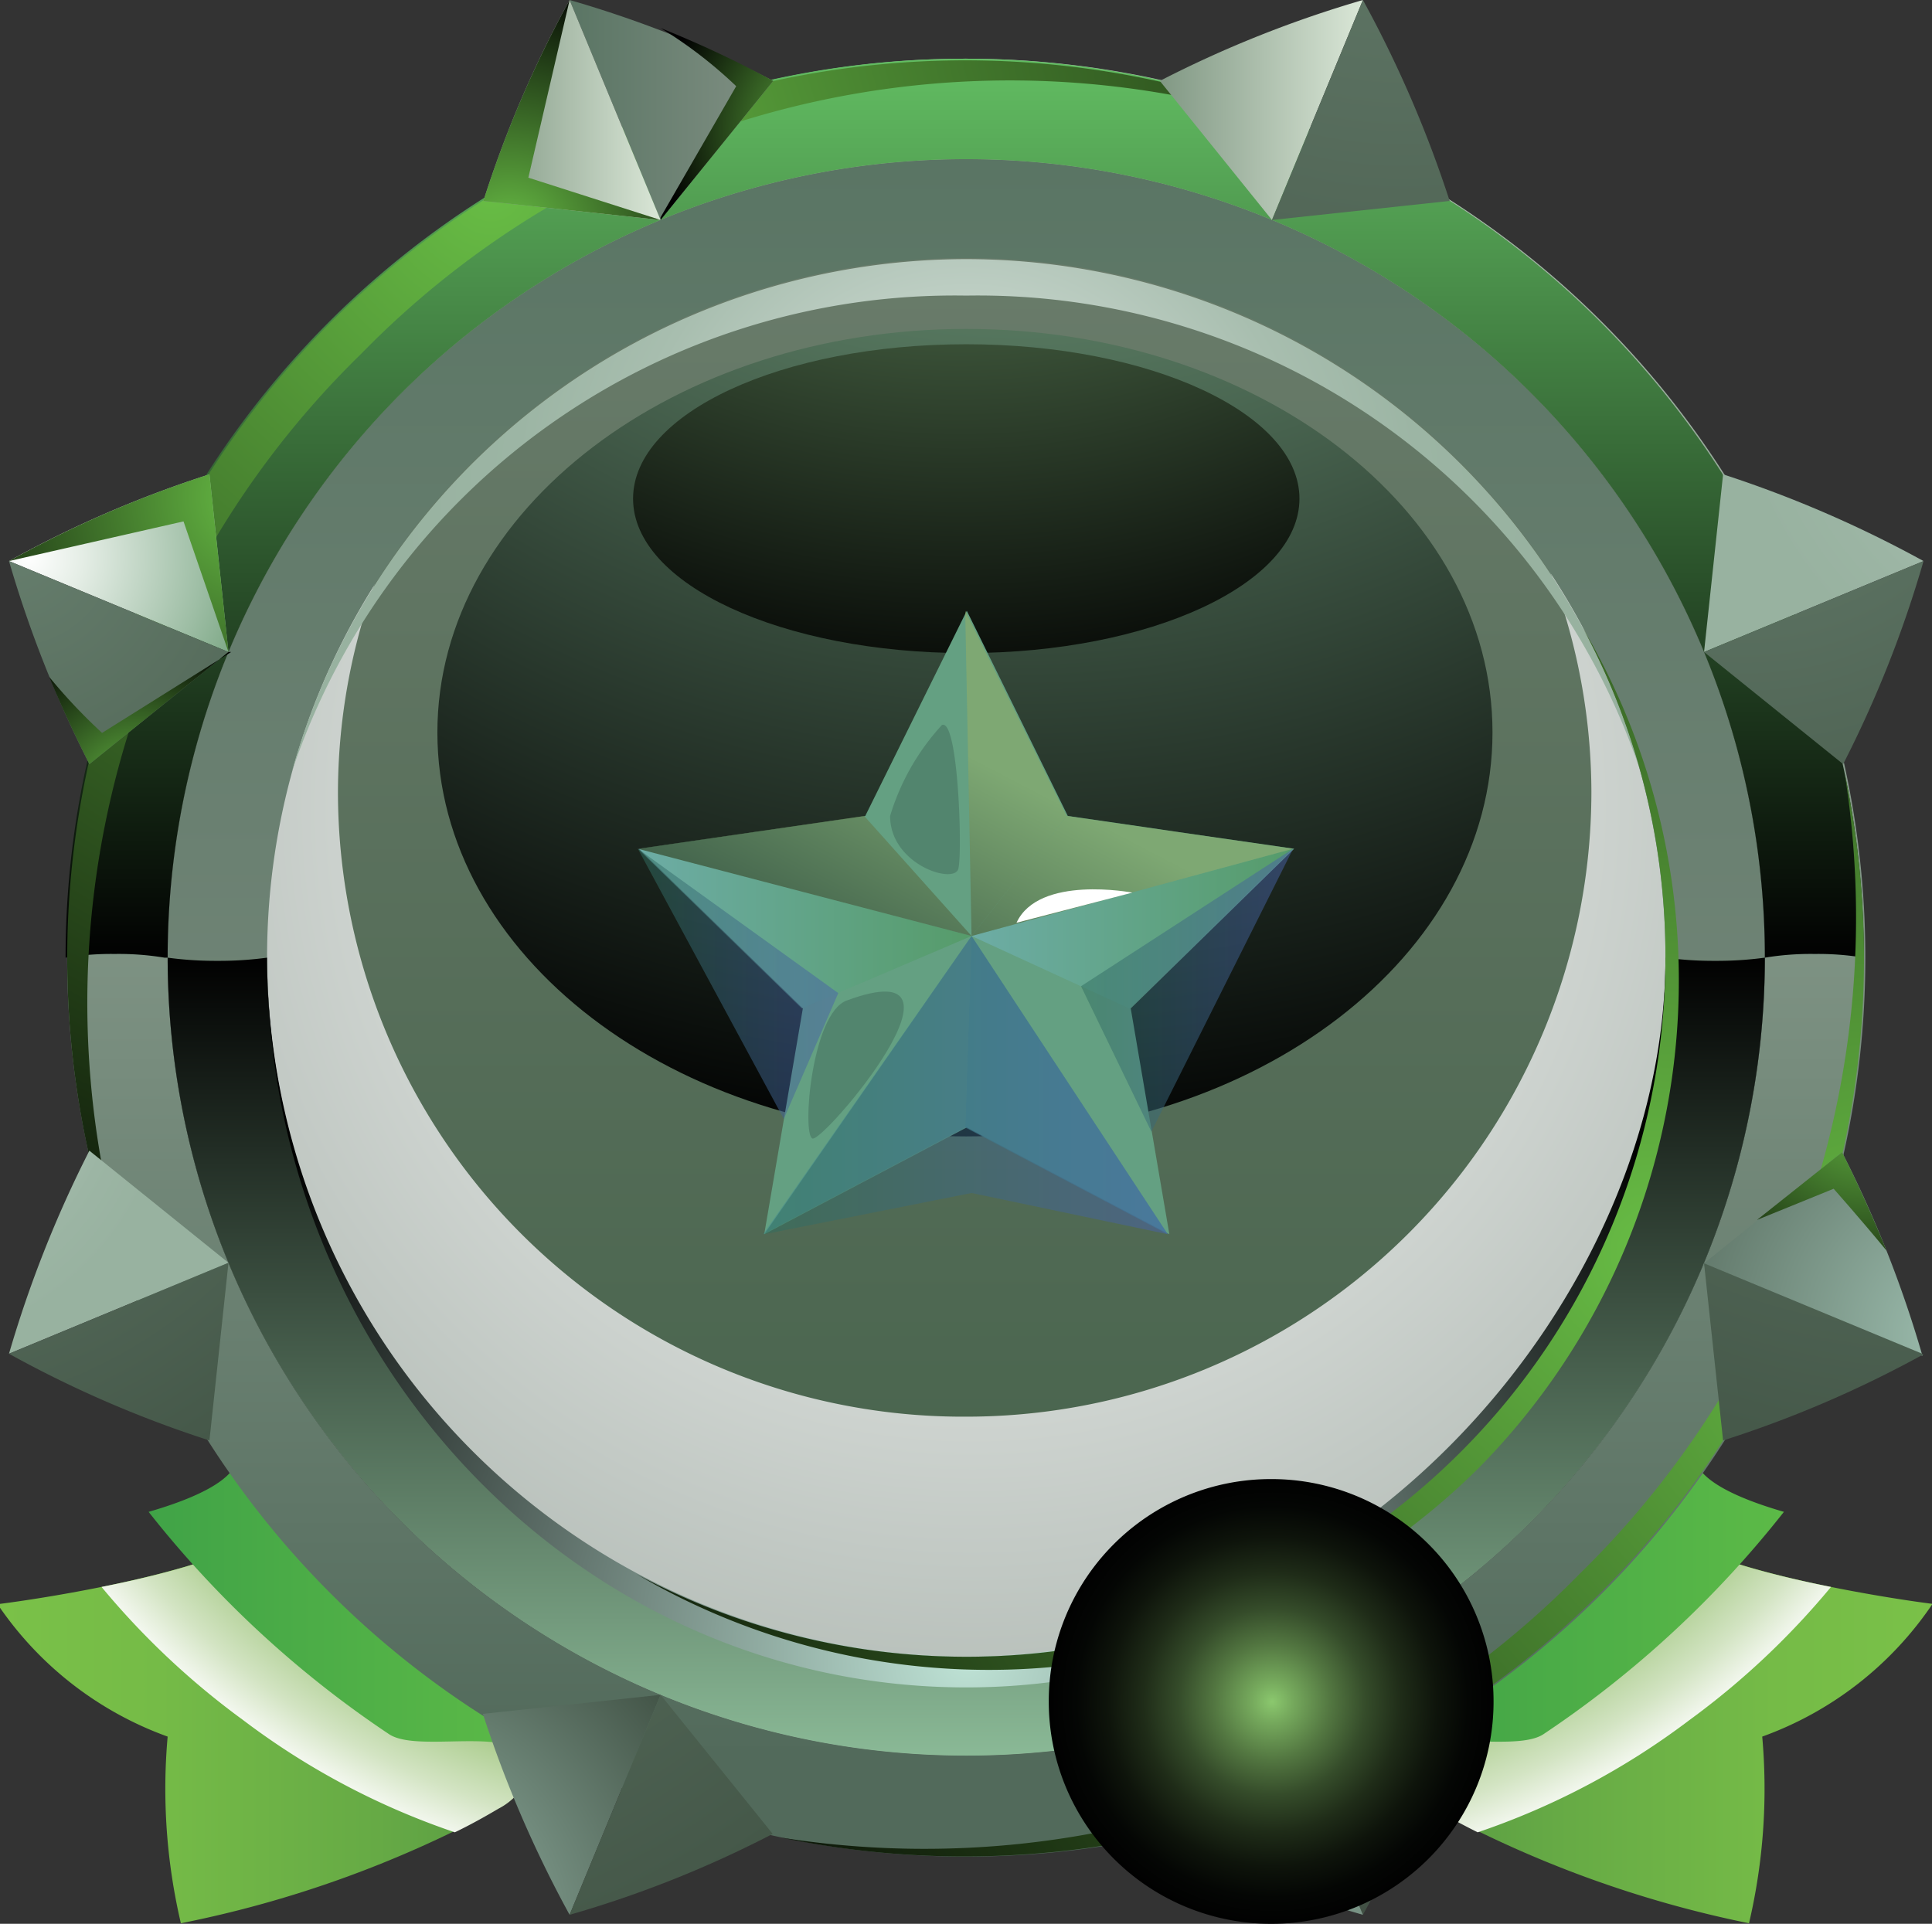 <svg xmlns="http://www.w3.org/2000/svg" xmlns:xlink="http://www.w3.org/1999/xlink" viewBox="0 0 36.53 36.38"><rect x="0" y="0" width="36.53" height="36.38" fill="#333333" stroke="none"/><defs><style>.cls-1{isolation:isolate;}.cls-10,.cls-11,.cls-12,.cls-13,.cls-14,.cls-15,.cls-16,.cls-17,.cls-18,.cls-19,.cls-2,.cls-20,.cls-21,.cls-22,.cls-23,.cls-24,.cls-25,.cls-26,.cls-27,.cls-28,.cls-29,.cls-3,.cls-30,.cls-31,.cls-32,.cls-33,.cls-34,.cls-35,.cls-36,.cls-37,.cls-38,.cls-39,.cls-4,.cls-40,.cls-41,.cls-42,.cls-5,.cls-6,.cls-7,.cls-8,.cls-9{fill-rule:evenodd;}.cls-2{fill:url(#New_Gradient_Swatch_41);}.cls-15,.cls-3,.cls-44,.cls-45,.cls-52,.cls-54,.cls-55,.cls-6,.cls-9{mix-blend-mode:multiply;}.cls-3{fill:url(#radial-gradient);}.cls-4{fill:url(#New_Gradient_Swatch_40);}.cls-5{fill:url(#New_Gradient_Swatch_41-2);}.cls-6{fill:url(#radial-gradient-2);}.cls-7{fill:url(#New_Gradient_Swatch_40-2);}.cls-8{fill:url(#New_Gradient_Swatch_48);}.cls-9{fill:url(#radial-gradient-3);}.cls-10{fill:url(#New_Gradient_Swatch_47);}.cls-11{fill:url(#New_Gradient_Swatch_46);}.cls-12,.cls-13,.cls-14,.cls-16,.cls-17,.cls-42{mix-blend-mode:screen;}.cls-12{fill:url(#New_Gradient_Swatch_45);}.cls-13{fill:url(#linear-gradient);}.cls-14{fill:url(#radial-gradient-4);}.cls-15{fill:url(#New_Gradient_Swatch_43);}.cls-16{fill:url(#radial-gradient-5);}.cls-17{fill:url(#radial-gradient-6);}.cls-18,.cls-19,.cls-36,.cls-37,.cls-38,.cls-39,.cls-40,.cls-41,.cls-48,.cls-49,.cls-50{mix-blend-mode:color-dodge;}.cls-18{fill:url(#New_Gradient_Swatch_42);}.cls-19{fill:url(#New_Gradient_Swatch_42-2);}.cls-20{fill:url(#New_Gradient_Swatch_44);}.cls-21{fill:url(#radial-gradient-7);}.cls-22{fill:url(#New_Gradient_Swatch_43-2);}.cls-23{fill:url(#radial-gradient-8);}.cls-24{fill:url(#radial-gradient-9);}.cls-25{fill:url(#radial-gradient-10);}.cls-26{fill:url(#radial-gradient-11);}.cls-27{fill:url(#radial-gradient-12);}.cls-28{fill:url(#New_Gradient_Swatch_43-3);}.cls-29{fill:url(#radial-gradient-13);}.cls-30{fill:url(#radial-gradient-14);}.cls-31{fill:url(#radial-gradient-15);}.cls-32{fill:url(#linear-gradient-2);}.cls-33{fill:url(#New_Gradient_Swatch_44-2);}.cls-34{fill:url(#radial-gradient-16);}.cls-35{fill:url(#radial-gradient-17);}.cls-36{fill:url(#New_Gradient_Swatch_42-3);}.cls-37{fill:url(#New_Gradient_Swatch_42-4);}.cls-38{fill:url(#New_Gradient_Swatch_42-5);}.cls-39{fill:url(#New_Gradient_Swatch_42-6);}.cls-40{fill:url(#New_Gradient_Swatch_42-7);}.cls-41{fill:url(#New_Gradient_Swatch_42-8);}.cls-42{fill:url(#radial-gradient-18);}.cls-43{fill:#64a082;}.cls-44,.cls-45,.cls-46,.cls-48,.cls-49,.cls-50,.cls-52,.cls-54,.cls-55{opacity:0.5;}.cls-44{fill:url(#_62_2);}.cls-45{fill:url(#_62_2-2);}.cls-46,.cls-47{fill:#418b90;}.cls-47{opacity:0.7;}.cls-48{fill:url(#_1099_2);}.cls-49{fill:url(#_1099_2-2);}.cls-50{fill:url(#_1099_2-3);}.cls-51{fill:#284641;opacity:0.3;}.cls-52{fill:url(#_105_2);}.cls-53{fill:#fff;}.cls-54{fill:url(#_105_2-2);}.cls-55{fill:url(#_105_2-3);}</style><linearGradient id="New_Gradient_Swatch_41" x1="-2273.83" y1="-142.57" x2="-2263.79" y2="-142.57" gradientUnits="userSpaceOnUse"><stop offset="0" stop-color="#7ac148"/><stop offset="0.3" stop-color="#75bb47"/><stop offset="0.71" stop-color="#66aa45"/><stop offset="1" stop-color="#579943"/></linearGradient><radialGradient id="radial-gradient" cx="-2259.84" cy="-154.92" r="15.96" gradientUnits="userSpaceOnUse"><stop offset="0.71" stop-color="#88b75e"/><stop offset="0.76" stop-color="#8bb962"/><stop offset="0.8" stop-color="#94be6e"/><stop offset="0.85" stop-color="#a3c782"/><stop offset="0.89" stop-color="#b8d49f"/><stop offset="0.94" stop-color="#d3e4c3"/><stop offset="0.99" stop-color="#f4f8f0"/><stop offset="1" stop-color="#fff"/></radialGradient><linearGradient id="New_Gradient_Swatch_40" x1="-2271.02" y1="-144.48" x2="-2263.79" y2="-144.48" gradientUnits="userSpaceOnUse"><stop offset="0" stop-color="#40a347"/><stop offset="1" stop-color="#5cba47"/></linearGradient><linearGradient id="New_Gradient_Swatch_41-2" x1="2689.63" y1="-142.57" x2="2699.66" y2="-142.57" gradientTransform="matrix(-1, 0, 0, 1, 452.34, 0)" xlink:href="#New_Gradient_Swatch_41"/><radialGradient id="radial-gradient-2" cx="2703.61" cy="-154.92" r="15.96" gradientTransform="matrix(-1, 0, 0, 1, 452.34, 0)" xlink:href="#radial-gradient"/><linearGradient id="New_Gradient_Swatch_40-2" x1="-2247.33" y1="-144.48" x2="-2240.1" y2="-144.48" xlink:href="#New_Gradient_Swatch_40"/><linearGradient id="New_Gradient_Swatch_48" x1="-2255.56" y1="-142.88" x2="-2255.56" y2="-170.48" gradientUnits="userSpaceOnUse"><stop offset="0" stop-color="#446149"/><stop offset="1" stop-color="#6a7c6b"/></linearGradient><radialGradient id="radial-gradient-3" cx="-2255.46" cy="-159.51" r="26.07" gradientUnits="userSpaceOnUse"><stop offset="0" stop-color="#fff"/><stop offset="1" stop-color="#8f9c93"/></radialGradient><linearGradient id="New_Gradient_Swatch_47" x1="-2255.56" y1="-141.59" x2="-2255.56" y2="-171.78" gradientUnits="userSpaceOnUse"><stop offset="0" stop-color="#819084"/><stop offset="1" stop-color="#5a7564"/></linearGradient><linearGradient id="New_Gradient_Swatch_46" x1="-2255.56" y1="-141.59" x2="-2255.56" y2="-171.78" gradientUnits="userSpaceOnUse"><stop offset="0" stop-color="#526a5b"/><stop offset="1" stop-color="#a8b9aa"/></linearGradient><linearGradient id="New_Gradient_Swatch_45" x1="-2255.56" y1="-141.59" x2="-2255.56" y2="-156.68" gradientUnits="userSpaceOnUse"><stop offset="0" stop-color="#8ab996"/><stop offset="1" stop-color="#010101"/></linearGradient><linearGradient id="linear-gradient" x1="-2255.56" y1="-156.68" x2="-2255.56" y2="-173.66" gradientUnits="userSpaceOnUse"><stop offset="0" stop-color="#010101"/><stop offset="1" stop-color="#62bd62"/></linearGradient><radialGradient id="radial-gradient-4" cx="-2255.56" cy="-143.45" r="15.84" gradientUnits="userSpaceOnUse"><stop offset="0" stop-color="#bfe3d6"/><stop offset="1" stop-color="#010101"/></radialGradient><radialGradient id="New_Gradient_Swatch_43" cx="-2255.56" cy="-165.06" r="14.33" gradientUnits="userSpaceOnUse"><stop offset="0" stop-color="#fff"/><stop offset="0.01" stop-color="#fdfefd"/><stop offset="0.16" stop-color="#d9e2dc"/><stop offset="0.3" stop-color="#bccdc2"/><stop offset="0.45" stop-color="#a8beaf"/><stop offset="0.6" stop-color="#9cb5a4"/><stop offset="0.75" stop-color="#98b2a0"/></radialGradient><radialGradient id="radial-gradient-5" cx="-2254.56" cy="-180.97" r="28.26" gradientUnits="userSpaceOnUse"><stop offset="0" stop-color="#97d1a6"/><stop offset="1" stop-color="#010101"/></radialGradient><radialGradient id="radial-gradient-6" cx="-2255.69" cy="-179.87" r="18.76" gradientUnits="userSpaceOnUse"><stop offset="0" stop-color="#93cd8c"/><stop offset="1" stop-color="#010101"/></radialGradient><radialGradient id="New_Gradient_Swatch_42" cx="-2264.56" cy="-171.2" r="24.66" gradientUnits="userSpaceOnUse"><stop offset="0" stop-color="#68bd45"/><stop offset="1" stop-color="#010101"/></radialGradient><radialGradient id="New_Gradient_Swatch_42-2" cx="-2238.13" cy="-149.85" r="26.13" xlink:href="#New_Gradient_Swatch_42"/><linearGradient id="New_Gradient_Swatch_44" x1="-2251.9" y1="-172.71" x2="-2248.06" y2="-172.71" gradientUnits="userSpaceOnUse"><stop offset="0" stop-color="#819884"/><stop offset="1" stop-color="#dae7d7"/></linearGradient><radialGradient id="radial-gradient-7" cx="-2247.33" cy="-179.36" r="15.01" gradientUnits="userSpaceOnUse"><stop offset="0" stop-color="#667e6d"/><stop offset="1" stop-color="#455849"/></radialGradient><radialGradient id="New_Gradient_Swatch_43-2" cx="-2233.89" cy="-168.3" r="9.76" xlink:href="#New_Gradient_Swatch_43"/><radialGradient id="radial-gradient-8" cx="-2240.84" cy="-167.96" r="12.14" xlink:href="#radial-gradient-7"/><radialGradient id="radial-gradient-9" cx="-2257.37" cy="-144.38" r="18.06" gradientUnits="userSpaceOnUse"><stop offset="0" stop-color="#4e5e51"/><stop offset="1" stop-color="#3a483d"/></radialGradient><radialGradient id="radial-gradient-10" cx="-2248.56" cy="-135.07" r="8.71" gradientUnits="userSpaceOnUse"><stop offset="0" stop-color="#a0c1b2"/><stop offset="1" stop-color="#405144"/></radialGradient><radialGradient id="radial-gradient-11" cx="-2266.7" cy="-138.22" r="7.22" xlink:href="#radial-gradient-10"/><radialGradient id="radial-gradient-12" cx="-2268.27" cy="-152.07" r="14.97" xlink:href="#radial-gradient-7"/><radialGradient id="New_Gradient_Swatch_43-3" cx="-2275.8" cy="-154.5" r="6.94" xlink:href="#New_Gradient_Swatch_43"/><radialGradient id="radial-gradient-13" cx="-2275.98" cy="-157.19" r="11.39" xlink:href="#radial-gradient-7"/><radialGradient id="radial-gradient-14" cx="-2273.31" cy="-164.26" r="4.56" gradientUnits="userSpaceOnUse"><stop offset="0" stop-color="#fff"/><stop offset="0.23" stop-color="#e4ede5"/><stop offset="0.72" stop-color="#9ebea5"/><stop offset="1" stop-color="#73a17c"/></radialGradient><radialGradient id="radial-gradient-15" cx="-2273.6" cy="-164.52" r="9.86" xlink:href="#radial-gradient-7"/><linearGradient id="linear-gradient-2" x1="-2263.06" y1="-172.71" x2="-2259.21" y2="-172.71" gradientUnits="userSpaceOnUse"><stop offset="0" stop-color="#5a7564"/><stop offset="1" stop-color="#819084"/></linearGradient><linearGradient id="New_Gradient_Swatch_44-2" x1="-2264.69" y1="-172.71" x2="-2261.34" y2="-172.71" xlink:href="#New_Gradient_Swatch_44"/><radialGradient id="radial-gradient-16" cx="-2236.62" cy="-149.5" r="8.3" xlink:href="#radial-gradient-10"/><radialGradient id="radial-gradient-17" cx="-2237.16" cy="-160.87" r="13.98" xlink:href="#radial-gradient-7"/><radialGradient id="New_Gradient_Swatch_42-3" cx="-2269.01" cy="-165.39" r="7.44" xlink:href="#New_Gradient_Swatch_42"/><radialGradient id="New_Gradient_Swatch_42-4" cx="-2264.23" cy="-170.35" r="4.95" xlink:href="#New_Gradient_Swatch_42"/><radialGradient id="New_Gradient_Swatch_42-5" cx="-2258.05" cy="-172.35" r="3.33" xlink:href="#New_Gradient_Swatch_42"/><radialGradient id="New_Gradient_Swatch_42-6" cx="-2271.25" cy="-159.72" r="3.21" xlink:href="#New_Gradient_Swatch_42"/><radialGradient id="New_Gradient_Swatch_42-7" cx="-2238.53" cy="-154.1" r="4.82" xlink:href="#New_Gradient_Swatch_42"/><radialGradient id="New_Gradient_Swatch_42-8" cx="-2242.55" cy="-151.12" r="24.73" xlink:href="#New_Gradient_Swatch_42"/><radialGradient id="radial-gradient-18" cx="-2249.79" cy="-142.61" r="4.21" gradientUnits="userSpaceOnUse"><stop offset="0" stop-color="#8bc86e"/><stop offset="0.09" stop-color="#76aa5d"/><stop offset="0.26" stop-color="#537741"/><stop offset="0.42" stop-color="#354c2a"/><stop offset="0.58" stop-color="#1f2c18"/><stop offset="0.74" stop-color="#0e140b"/><stop offset="0.88" stop-color="#040604"/><stop offset="1" stop-color="#010101"/></radialGradient><linearGradient id="_62_2" x1="12.06" y1="17.56" x2="18.37" y2="17.56" gradientUnits="userSpaceOnUse"><stop offset="0" stop-color="#76b9c9"/><stop offset="1" stop-color="#489752"/></linearGradient><linearGradient id="_62_2-2" x1="18.37" y1="17.56" x2="24.45" y2="17.56" xlink:href="#_62_2"/><linearGradient id="_1099_2" x1="18.68" y1="14.51" x2="16.04" y2="19.57" gradientUnits="userSpaceOnUse"><stop offset="0" stop-color="#97af63"/><stop offset="1" stop-color="#010101"/></linearGradient><linearGradient id="_1099_2-2" x1="21.8" y1="16.13" x2="19.15" y2="21.2" xlink:href="#_1099_2"/><linearGradient id="_1099_2-3" x1="16.93" y1="13.59" x2="14.28" y2="18.66" xlink:href="#_1099_2"/><linearGradient id="_105_2" x1="14.45" y1="20.52" x2="22.08" y2="20.52" gradientUnits="userSpaceOnUse"><stop offset="0" stop-color="#306e5e"/><stop offset="1" stop-color="#4961ac"/></linearGradient><linearGradient id="_105_2-2" x1="12.06" y1="18.6" x2="15.85" y2="18.6" xlink:href="#_105_2"/><linearGradient id="_105_2-3" x1="20.44" y1="18.73" x2="24.45" y2="18.73" xlink:href="#_105_2"/></defs><g class="cls-1"><g id="Layer_1" data-name="Layer 1"><path class="cls-2" d="M-2273.83-144.46c.73-.09,5.37-.77,5.37-1.86a.58.58,0,0,0-.22-.41,13.74,13.74,0,0,1,4.66,4.56,1.11,1.11,0,0,1,.19.93,1.22,1.22,0,0,1-.58.65,21.24,21.24,0,0,1-6,2.17,11.14,11.14,0,0,1-.25-3.53,6.57,6.57,0,0,1-3.22-2.51Z" transform="translate(2273.83 174.79)"/><path class="cls-3" d="M-2268.46-146.32c0,.7-1.89,1.23-3.45,1.54a14.81,14.81,0,0,0,2.68,2.52,14.12,14.12,0,0,0,4,2.12c.29-.14.56-.29.83-.45a1.22,1.22,0,0,0,.58-.65,1.11,1.11,0,0,0-.19-.93,13.74,13.74,0,0,0-4.66-4.56.58.58,0,0,1,.22.41Z" transform="translate(2273.83 174.79)"/><path class="cls-4" d="M-2266.48-142c.61.42,2.84-.32,2.65.8a1.11,1.11,0,0,0-.19-.93,19.88,19.88,0,0,0-5.52-5.56.57.57,0,0,1,.21.41c0,.45-.76.81-1.69,1.08a19.7,19.7,0,0,0,4.54,4.2Z" transform="translate(2273.83 174.79)"/><path class="cls-5" d="M-2237.29-144.46c-.73-.09-5.37-.77-5.37-1.86a.58.58,0,0,1,.22-.41,13.74,13.74,0,0,0-4.66,4.56,1.11,1.11,0,0,0-.19.93,1.22,1.22,0,0,0,.58.65,21.24,21.24,0,0,0,5.95,2.17,11.14,11.14,0,0,0,.25-3.53,6.57,6.57,0,0,0,3.22-2.51Z" transform="translate(2273.83 174.79)"/><path class="cls-6" d="M-2242.66-146.32c0,.7,1.89,1.23,3.45,1.54a14.81,14.81,0,0,1-2.68,2.52,14.12,14.12,0,0,1-4,2.12c-.28-.14-.56-.29-.83-.45a1.22,1.22,0,0,1-.58-.65,1.11,1.11,0,0,1,.19-.93,13.74,13.74,0,0,1,4.66-4.56.58.58,0,0,0-.22.41Z" transform="translate(2273.83 174.79)"/><path class="cls-7" d="M-2244.64-142c-.61.42-2.83-.32-2.65.8a1.11,1.11,0,0,1,.19-.93,19.88,19.88,0,0,1,5.52-5.56.57.57,0,0,0-.21.41c0,.45.76.81,1.69,1.08a19.7,19.7,0,0,1-4.54,4.2Z" transform="translate(2273.83 174.79)"/><path class="cls-8" d="M-2255.56-170.48a13.8,13.8,0,0,1,13.8,13.8,13.8,13.8,0,0,1-13.8,13.8,13.8,13.8,0,0,1-13.8-13.8,13.8,13.8,0,0,1,13.8-13.8Z" transform="translate(2273.83 174.79)"/><path class="cls-9" d="M-2255.56-148a11.82,11.82,0,0,0,11.82-11.82,11.68,11.68,0,0,0-1-4.69,13.31,13.31,0,0,1,2.55,7.87,13.4,13.4,0,0,1-13.4,13.4,13.4,13.4,0,0,1-13.4-13.4,13.31,13.31,0,0,1,2.55-7.87,11.68,11.68,0,0,0-1,4.69A11.82,11.82,0,0,0-2255.56-148Z" transform="translate(2273.83 174.79)"/><path class="cls-10" d="M-2255.56-169.91a13.22,13.22,0,0,1,13.22,13.23,13.22,13.22,0,0,1-13.22,13.22,13.22,13.22,0,0,1-13.22-13.22,13.22,13.22,0,0,1,13.22-13.23Zm15.1,13.23a15.1,15.1,0,0,0-15.1-15.1,15.1,15.1,0,0,0-15.1,15.1,15.1,15.1,0,0,0,15.1,15.09,15.1,15.1,0,0,0,15.1-15.09Z" transform="translate(2273.83 174.79)"/><path class="cls-11" d="M-2255.56-141.59a15.1,15.1,0,0,0,15.1-15.09,15.1,15.1,0,0,0-15.1-15.1,15.1,15.1,0,0,0-15.1,15.1,15.1,15.1,0,0,0,15.1,15.09Zm17-15.09a17,17,0,0,1-17,17,17,17,0,0,1-17-17,17,17,0,0,1,17-17,17,17,0,0,1,17,17Z" transform="translate(2273.83 174.79)"/><path class="cls-12" d="M-2255.56-143.46a13.22,13.22,0,0,1-13.22-13.22,6.76,6.76,0,0,1-.94.06,6.76,6.76,0,0,1-.94-.06,15.1,15.1,0,0,0,15.1,15.09,15.1,15.1,0,0,0,15.1-15.09,6.76,6.76,0,0,1-.94.06,6.76,6.76,0,0,1-.94-.06,13.22,13.22,0,0,1-13.22,13.22Z" transform="translate(2273.83 174.79)"/><path class="cls-13" d="M-2270.66-156.68a15.1,15.1,0,0,1,15.1-15.1,15.1,15.1,0,0,1,15.1,15.1,5.3,5.3,0,0,1,.94-.07,5.26,5.26,0,0,1,.93.07,17,17,0,0,0-17-17,17,17,0,0,0-17,17,5.26,5.26,0,0,1,.93-.07,5.3,5.3,0,0,1,.94.07Z" transform="translate(2273.83 174.79)"/><path class="cls-14" d="M-2255.56-143.46a13.27,13.27,0,0,1-13.22-13.22c0,7.62,5.92,13.8,13.22,13.8s13.22-6.25,13.22-13.8c0,6.43-5.92,13.22-13.22,13.22Z" transform="translate(2273.83 174.79)"/><path class="cls-15" d="M-2255.56-169.2a13.22,13.22,0,0,1,12.75,9,13.25,13.25,0,0,0-12.75-9.69,13.25,13.25,0,0,0-12.75,9.69,13.22,13.22,0,0,1,12.75-9Z" transform="translate(2273.83 174.79)"/><path class="cls-16" d="M-2255.56-153.3c5.5,0,9.95-3.42,9.95-7.64s-4.45-7.63-9.95-7.63-10,3.42-10,7.63,4.45,7.64,10,7.64Z" transform="translate(2273.83 174.79)"/><path class="cls-17" d="M-2255.56-162.44c3.48,0,6.3-1.31,6.3-2.92s-2.82-2.92-6.3-2.92-6.3,1.3-6.3,2.92,2.82,2.92,6.3,2.92Z" transform="translate(2273.83 174.79)"/><path class="cls-18" d="M-2267-168.1a17.14,17.14,0,0,1,18.64-3.94,17,17,0,0,0-19.23,3.36,17,17,0,0,0-3.36,19.23A17.14,17.14,0,0,1-2267-168.1Z" transform="translate(2273.83 174.79)"/><path class="cls-19" d="M-2238.95-160.16a17.36,17.36,0,0,1-5,15.12,17.36,17.36,0,0,1-15.11,5,17,17,0,0,0,15.47-4.61A16.93,16.93,0,0,0-2238.95-160.16Z" transform="translate(2273.83 174.79)"/><path class="cls-20" d="M-2249.78-170.63l-2.12-2.63a21.5,21.5,0,0,1,3.84-1.53l-1.72,4.16Z" transform="translate(2273.83 174.79)"/><path class="cls-21" d="M-2249.78-170.63l3.36-.36a22.12,22.12,0,0,0-1.64-3.8l-1.72,4.16Z" transform="translate(2273.83 174.79)"/><path class="cls-22" d="M-2241.61-162.46l.36-3.36a22,22,0,0,1,3.79,1.64l-4.15,1.72Z" transform="translate(2273.83 174.79)"/><path class="cls-23" d="M-2241.61-162.46l2.63,2.12a21.46,21.46,0,0,0,1.52-3.84l-4.15,1.72Z" transform="translate(2273.83 174.79)"/><path class="cls-24" d="M-2249.78-142.73l3.36.35a21.79,21.79,0,0,1-1.64,3.8l-1.72-4.15Z" transform="translate(2273.83 174.79)"/><path class="cls-25" d="M-2249.78-142.73l-2.13,2.62a21.15,21.15,0,0,0,3.85,1.53l-1.72-4.15Z" transform="translate(2273.83 174.79)"/><path class="cls-26" d="M-2261.34-142.74l-3.36.36a22.12,22.12,0,0,0,1.64,3.8l1.72-4.16Z" transform="translate(2273.83 174.79)"/><path class="cls-27" d="M-2261.34-142.74l2.12,2.63a20.77,20.77,0,0,1-3.84,1.53l1.72-4.16Z" transform="translate(2273.83 174.79)"/><path class="cls-28" d="M-2269.51-150.91l-2.63-2.12a22.07,22.07,0,0,0-1.52,3.84l4.15-1.72Z" transform="translate(2273.83 174.79)"/><path class="cls-29" d="M-2269.51-150.91l-.36,3.36a21.27,21.27,0,0,1-3.79-1.64l4.15-1.72Z" transform="translate(2273.83 174.79)"/><path class="cls-30" d="M-2269.51-162.46l-.36-3.36a21.27,21.27,0,0,0-3.79,1.64l4.15,1.72Z" transform="translate(2273.83 174.79)"/><path class="cls-31" d="M-2269.51-162.46l-2.63,2.12a22.07,22.07,0,0,1-1.52-3.84l4.15,1.72Z" transform="translate(2273.83 174.79)"/><path class="cls-32" d="M-2261.34-170.63l2.13-2.63a21.15,21.15,0,0,0-3.85-1.53l1.72,4.16Z" transform="translate(2273.83 174.79)"/><path class="cls-33" d="M-2261.34-170.63l-3.35-.36a21.33,21.33,0,0,1,1.63-3.8l1.72,4.16Z" transform="translate(2273.83 174.79)"/><path class="cls-34" d="M-2241.61-150.9-2239-153a21.85,21.85,0,0,1,1.52,3.85l-4.15-1.72Z" transform="translate(2273.83 174.79)"/><path class="cls-35" d="M-2241.61-150.9l.36,3.35a21.23,21.23,0,0,0,3.79-1.63l-4.15-1.72Z" transform="translate(2273.83 174.79)"/><path class="cls-36" d="M-2269.51-162.46l-.36-3.36a21.27,21.27,0,0,0-3.79,1.64l3.3-.75.85,2.47Z" transform="translate(2273.83 174.79)"/><path class="cls-37" d="M-2261.34-170.63l-3.35-.36a21.33,21.33,0,0,1,1.63-3.8l-.78,3.36,2.5.8Z" transform="translate(2273.83 174.79)"/><path class="cls-38" d="M-2261.34-170.63l2.13-2.63a20.31,20.31,0,0,0-2.13-1,8.42,8.42,0,0,1,1.43,1.1l-1.43,2.48Z" transform="translate(2273.83 174.79)"/><path class="cls-39" d="M-2269.51-162.46l-2.63,2.12c-.27-.54-.53-1.09-.76-1.65a10.39,10.39,0,0,0,1,1.06l2.44-1.53Z" transform="translate(2273.83 174.79)"/><path class="cls-40" d="M-2240.61-151.72-2239-153q.46.92.84,1.86c-.51-.62-1-1.17-1-1.17Z" transform="translate(2273.83 174.79)"/><path class="cls-41" d="M-2243.9-162.91a13.08,13.08,0,0,1,1.56,6.23,13.22,13.22,0,0,1-13.22,13.22,13.23,13.23,0,0,1-6.23-1.56,13.15,13.15,0,0,0,15.91-2A13.13,13.13,0,0,0-2243.9-162.91Z" transform="translate(2273.83 174.79)"/><path class="cls-42" d="M-2245.59-142.61a4.2,4.2,0,0,1-4.2,4.2,4.2,4.2,0,0,1-4.21-4.2,4.2,4.2,0,0,1,4.21-4.21A4.2,4.2,0,0,1-2245.59-142.61Z" transform="translate(2273.83 174.79)"/><polygon class="cls-43" points="24.47 16.05 22.25 15.73 21.64 15.64 20.19 15.43 18.28 11.55 16.36 15.43 12.08 16.05 15.18 19.07 14.45 23.34 18.28 21.32 22.11 23.34 21.38 19.07 24.47 16.05"/><polygon class="cls-44" points="12.06 16.05 18.37 17.7 15.16 19.07 12.06 16.05"/><polygon class="cls-45" points="24.45 16.05 18.37 17.7 21.35 19.07 24.45 16.05"/><polygon class="cls-46" points="18.25 21.32 18.37 17.7 14.43 23.34 18.25 21.32"/><polygon class="cls-47" points="22.08 23.34 18.37 17.7 18.25 21.32 22.08 23.34"/><polygon class="cls-48" points="18.25 11.55 18.37 17.7 20.17 15.43 18.25 11.55"/><polygon class="cls-49" points="24.45 16.05 18.37 17.7 20.17 15.43 24.45 16.05"/><polygon class="cls-50" points="16.34 15.43 18.37 17.7 12.06 16.05 16.34 15.43"/><path class="cls-51" d="M-2257-159.36c0,.92,1.21,1.3,1.29,1s0-2.85-.31-2.72A4.43,4.43,0,0,0-2257-159.36Z" transform="translate(2273.83 174.79)"/><polygon class="cls-52" points="14.45 23.34 18.37 17.7 22.08 23.34 18.37 22.56 14.45 23.34"/><path class="cls-53" d="M-2254.61-157.34c.42-.91,2.19-.57,2.19-.57Z" transform="translate(2273.83 174.79)"/><polygon class="cls-54" points="12.06 16.05 14.82 21.16 15.85 18.78 12.06 16.05"/><polygon class="cls-55" points="24.45 16.05 20.44 18.65 21.77 21.4 24.45 16.05"/><path class="cls-51" d="M-2257.82-155.87c-.66.24-.85,2.52-.65,2.61S-2255.14-156.86-2257.82-155.87Z" transform="translate(2273.83 174.79)"/></g></g></svg>
